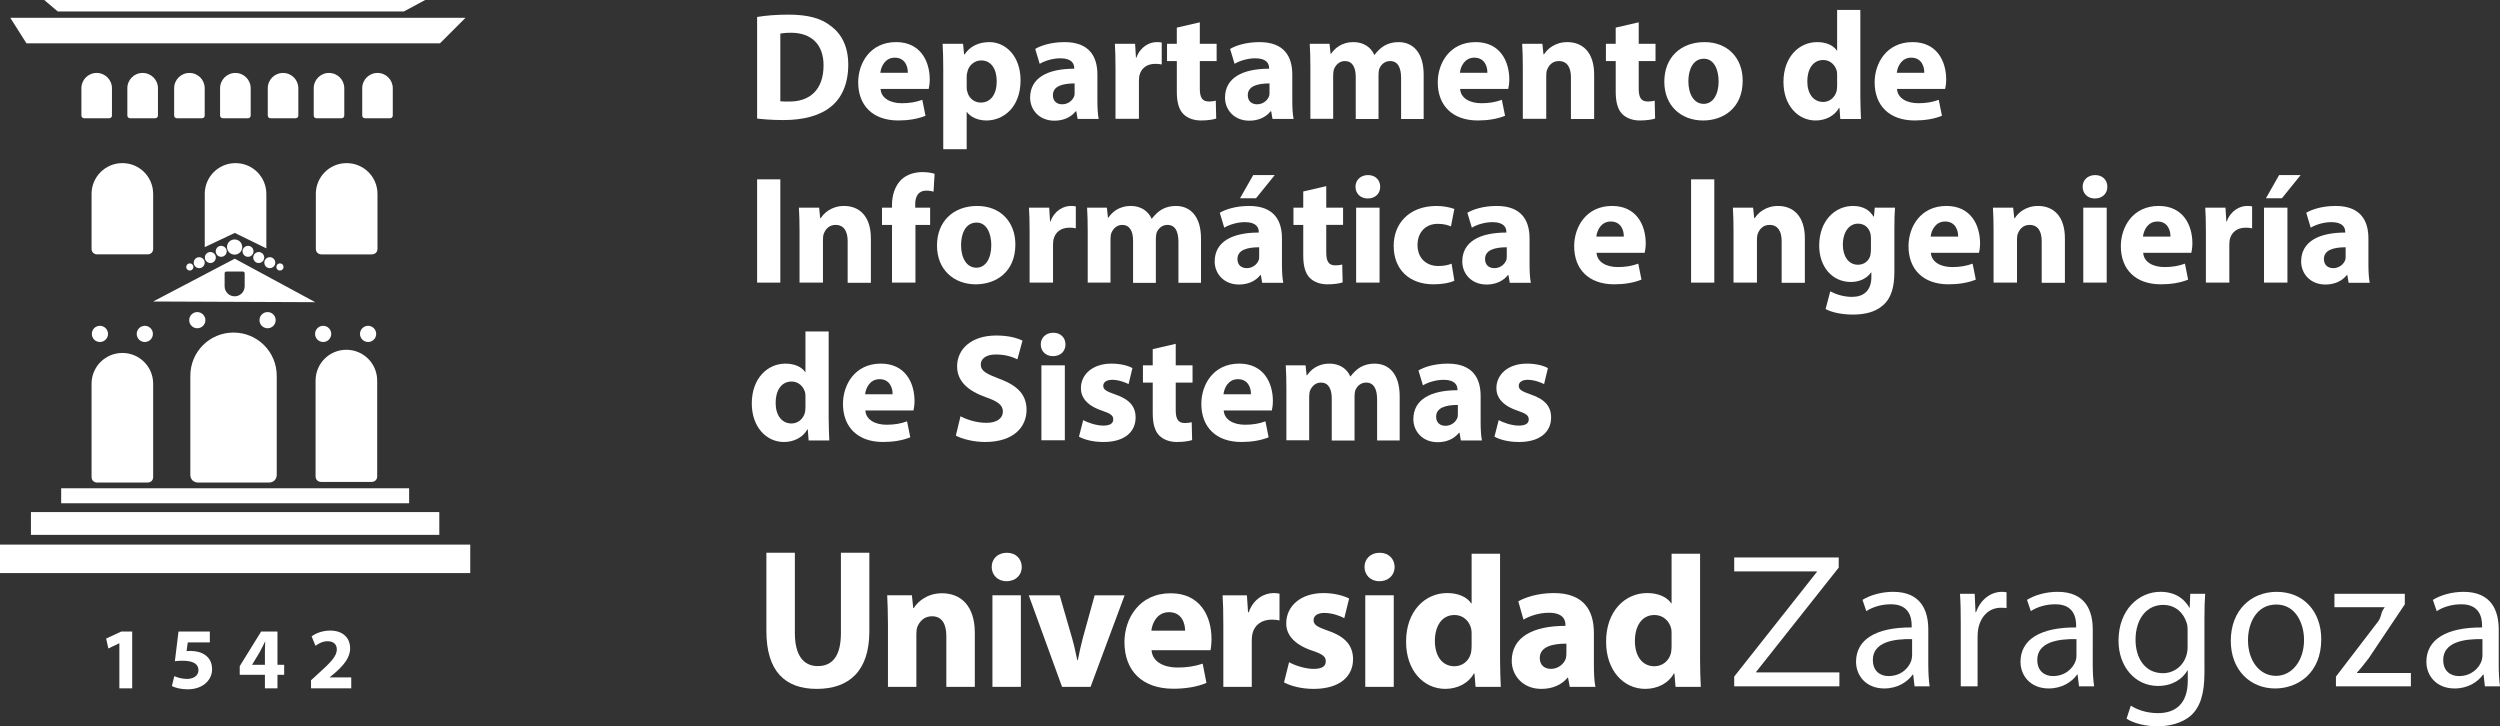 <?xml version="1.0" encoding="UTF-8" standalone="no"?>
<svg
   width="183.437pt"
   height="53.293pt"
   viewBox="0 0 183.437 53.293"
   version="1.1"
   id="svg95"
   xmlns:xlink="http://www.w3.org/1999/xlink"
   xmlns="http://www.w3.org/2000/svg"
   xmlns:svg="http://www.w3.org/2000/svg">
  <rect x="0" y="0" width="183.437" height="53.293" fill="#333333" stroke="none"/>
  <defs
     id="defs21">
    <g
       id="g19">
      <g
         id="glyph-0-0">
        <path
           d="M 0.75,-7.578 V 0 h 1.703 v -7.578 z m 0,0"
           id="path1" />
      </g>
      <g
         id="glyph-0-1">
        <path
           d="m 0.672,0 h 1.719 v -3.172 c 0,-0.156 0.016,-0.312 0.062,-0.422 0.125,-0.328 0.391,-0.641 0.859,-0.641 0.625,0 0.891,0.484 0.891,1.188 v 3.062 H 5.906 V -3.25 c 0,-1.625 -0.844,-2.375 -1.969,-2.375 -0.922,0 -1.484,0.531 -1.703,0.891 H 2.188 L 2.109,-5.5 H 0.625 c 0.031,0.5 0.047,1.062 0.047,1.75 v 3.766 z m 0,0"
           id="path2" />
      </g>
      <g
         id="glyph-0-2">
        <path
           d="M 2.594,0 V -4.234 H 3.672 V -5.5 H 2.578 V -5.781 C 2.578,-6.312 2.812,-6.75 3.375,-6.75 c 0.234,0 0.406,0.031 0.547,0.078 L 4,-7.984 C 3.75,-8.062 3.469,-8.109 3.094,-8.109 2.594,-8.109 2,-7.969 1.562,-7.562 1.078,-7.094 0.875,-6.375 0.875,-5.719 V -5.5 H 0.141 v 1.266 H 0.875 V 0 Z m 0,0"
           id="path3" />
      </g>
      <g
         id="glyph-0-3">
        <path
           d="m 3.312,-5.625 c -1.766,0 -2.953,1.141 -2.953,2.906 0,1.781 1.25,2.844 2.844,2.844 1.484,0 2.906,-0.906 2.906,-2.922 C 6.109,-4.469 5,-5.625 3.312,-5.625 Z m -0.047,1.219 c 0.766,0 1.078,0.844 1.078,1.656 0,0.984 -0.422,1.656 -1.094,1.656 -0.719,0 -1.125,-0.719 -1.125,-1.656 0,-0.812 0.312,-1.656 1.141,-1.656 z m 0,0"
           id="path4" />
      </g>
      <g
         id="glyph-0-4">
        <path
           d="m 0.672,0 h 1.719 v -2.781 c 0,-0.125 0.016,-0.266 0.031,-0.375 0.125,-0.547 0.547,-0.875 1.172,-0.875 0.203,0 0.328,0.016 0.469,0.047 V -5.594 C 3.938,-5.625 3.844,-5.625 3.688,-5.625 c -0.531,0 -1.203,0.344 -1.484,1.141 H 2.172 L 2.109,-5.5 H 0.625 c 0.031,0.469 0.047,1.016 0.047,1.812 z m 0,0"
           id="path5" />
      </g>
      <g
         id="glyph-0-5">
        <path
           d="M 0.672,0 H 2.344 v -3.188 c 0,-0.156 0.016,-0.312 0.062,-0.453 0.109,-0.266 0.359,-0.594 0.797,-0.594 C 3.75,-4.234 4,-3.781 4,-3.078 v 3.094 H 5.672 V -3.219 c 0,-0.141 0.016,-0.297 0.047,-0.422 0.125,-0.328 0.406,-0.594 0.797,-0.594 0.562,0 0.812,0.453 0.812,1.25 v 3 h 1.656 v -3.25 C 8.984,-4.875 8.188,-5.625 7.141,-5.625 c -0.406,0 -0.75,0.094 -1.047,0.266 -0.266,0.156 -0.5,0.391 -0.719,0.672 H 5.359 C 5.125,-5.25 4.562,-5.625 3.844,-5.625 c -0.938,0 -1.422,0.516 -1.656,0.859 H 2.156 L 2.078,-5.5 H 0.625 c 0.031,0.5 0.047,1.062 0.047,1.75 v 3.766 z m 0,0"
           id="path6" />
      </g>
      <g
         id="glyph-0-6">
        <path
           d="m 5.359,0 c -0.062,-0.297 -0.094,-0.797 -0.094,-1.328 V -3.25 c 0,-1.297 -0.578,-2.375 -2.406,-2.375 -1.016,0 -1.766,0.266 -2.156,0.5 L 1.031,-4.031 C 1.391,-4.25 1.984,-4.438 2.547,-4.438 c 0.844,0 1.016,0.406 1.016,0.703 v 0.062 c -1.953,0 -3.234,0.672 -3.234,2.125 0,0.875 0.656,1.688 1.781,1.688 0.641,0 1.203,-0.234 1.562,-0.688 H 3.719 l 0.094,0.562 H 5.359 Z M 3.594,-1.984 c 0,0.078 0,0.203 -0.016,0.281 C 3.469,-1.344 3.109,-1.062 2.688,-1.062 2.297,-1.062 2,-1.281 2,-1.734 2,-2.391 2.703,-2.594 3.594,-2.594 Z M 3.156,-7.891 2.188,-6.188 h 1.172 l 1.375,-1.703 z m 0,0"
           id="path7" />
      </g>
      <g
         id="glyph-0-7">
        <path
           d="M 0.906,-6.688 V -5.5 H 0.188 v 1.266 h 0.719 v 2.25 c 0,0.781 0.156,1.312 0.484,1.641 C 1.672,-0.062 2.125,0.125 2.672,0.125 c 0.484,0 0.891,-0.062 1.125,-0.141 l -0.031,-1.312 c -0.109,0.031 -0.281,0.062 -0.5,0.062 -0.516,0 -0.672,-0.312 -0.672,-0.969 v -2 H 3.828 V -5.5 H 2.594 v -1.578 z m 0,0"
           id="path8" />
      </g>
      <g
         id="glyph-0-8">
        <path
           d="M 2.391,0 V -5.5 H 0.672 V 0 Z m -0.844,-7.891 c -0.562,0 -0.922,0.375 -0.922,0.859 0,0.484 0.359,0.859 0.891,0.859 0.578,0 0.922,-0.375 0.922,-0.859 0,-0.484 -0.344,-0.859 -0.891,-0.859 z m 0,0"
           id="path9" />
      </g>
      <g
         id="glyph-0-9">
        <path
           d="M 4.609,-1.391 C 4.344,-1.281 4.031,-1.219 3.625,-1.219 c -0.828,0 -1.516,-0.531 -1.516,-1.547 0,-0.906 0.578,-1.547 1.484,-1.547 0.453,0 0.75,0.094 0.969,0.188 l 0.25,-1.281 C 4.469,-5.531 3.969,-5.625 3.516,-5.625 c -2.047,0 -3.156,1.312 -3.156,2.922 C 0.359,-0.969 1.5,0.125 3.281,0.125 3.922,0.125 4.5,0.016 4.812,-0.141 Z m 0,0"
           id="path10" />
      </g>
      <g
         id="glyph-0-10">
        <path
           d="m 5.359,0 c -0.062,-0.297 -0.094,-0.797 -0.094,-1.328 V -3.25 c 0,-1.297 -0.578,-2.375 -2.406,-2.375 -1.016,0 -1.766,0.266 -2.156,0.5 L 1.031,-4.031 C 1.391,-4.25 1.984,-4.438 2.547,-4.438 c 0.844,0 1.016,0.406 1.016,0.703 v 0.062 c -1.953,0 -3.234,0.672 -3.234,2.125 0,0.875 0.656,1.688 1.781,1.688 0.641,0 1.203,-0.234 1.562,-0.688 H 3.719 l 0.094,0.562 H 5.359 Z M 3.594,-1.984 c 0,0.078 0,0.203 -0.016,0.281 C 3.469,-1.344 3.109,-1.062 2.688,-1.062 2.297,-1.062 2,-1.281 2,-1.734 2,-2.391 2.703,-2.594 3.594,-2.594 Z m 0,0"
           id="path11" />
      </g>
      <g
         id="glyph-0-11" />
      <g
         id="glyph-0-12">
        <path
           d="m 5.531,-2.188 c 0.031,-0.141 0.078,-0.391 0.078,-0.688 0,-1.359 -0.688,-2.75 -2.469,-2.75 -1.906,0 -2.781,1.547 -2.781,2.953 0,1.703 1.078,2.797 2.938,2.797 0.734,0 1.422,-0.109 2,-0.344 L 5.062,-1.391 c -0.469,0.172 -0.938,0.25 -1.5,0.25 C 2.75,-1.141 2.047,-1.484 2,-2.188 Z M 1.984,-3.375 c 0.047,-0.453 0.344,-1.109 1.062,-1.109 0.781,0 0.969,0.703 0.953,1.109 z m 0,0"
           id="path12" />
      </g>
      <g
         id="glyph-0-13">
        <path
           d="m 4.172,-2.438 c 0,0.125 -0.016,0.312 -0.047,0.453 C 4.016,-1.594 3.672,-1.312 3.219,-1.312 c -0.703,0 -1.109,-0.641 -1.109,-1.453 0,-0.984 0.484,-1.562 1.109,-1.562 0.484,0 0.812,0.297 0.922,0.75 0.016,0.109 0.031,0.219 0.031,0.312 z M 5.938,-5.5 H 4.453 l -0.062,0.656 H 4.359 C 4.094,-5.297 3.625,-5.625 2.859,-5.625 1.5,-5.625 0.375,-4.5 0.375,-2.719 c 0,1.578 0.969,2.672 2.328,2.672 0.625,0 1.156,-0.25 1.484,-0.703 h 0.016 v 0.344 c 0,1.031 -0.609,1.453 -1.422,1.453 -0.656,0 -1.25,-0.219 -1.594,-0.406 L 0.844,1.938 c 0.484,0.266 1.25,0.406 1.984,0.406 0.812,0 1.609,-0.141 2.219,-0.672 C 5.688,1.125 5.891,0.266 5.891,-0.797 v -3.062 C 5.891,-4.688 5.906,-5.141 5.938,-5.5 Z m 0,0"
           id="path13" />
      </g>
      <g
         id="glyph-0-14">
        <path
           d="M 2.391,0 V -5.5 H 0.672 V 0 Z M 1.781,-7.891 0.812,-6.188 h 1.172 l 1.375,-1.703 z m 0,0"
           id="path14" />
      </g>
      <g
         id="glyph-0-15">
        <path
           d="m 4.297,-2.438 c 0,0.125 -0.016,0.266 -0.031,0.375 C 4.156,-1.578 3.75,-1.234 3.281,-1.234 c -0.719,0 -1.172,-0.594 -1.172,-1.516 0,-0.859 0.391,-1.562 1.172,-1.562 0.516,0 0.891,0.375 1,0.844 0.016,0.094 0.016,0.203 0.016,0.312 z M 6,-7.984 H 4.297 V -5 H 4.281 c -0.25,-0.375 -0.766,-0.625 -1.453,-0.625 -1.312,0 -2.469,1.078 -2.469,2.922 0,1.719 1.062,2.828 2.359,2.828 0.703,0 1.375,-0.312 1.719,-0.922 h 0.031 l 0.062,0.812 H 6.047 C 6.031,-0.359 6,-1.016 6,-1.641 Z m 0,0"
           id="path15" />
      </g>
      <g
         id="glyph-0-16">
        <path
           d="M 0.453,-0.344 C 0.875,-0.109 1.734,0.125 2.594,0.125 4.688,0.125 5.641,-0.969 5.641,-2.234 5.641,-3.297 5.031,-4 3.672,-4.5 2.703,-4.875 2.281,-5.078 2.281,-5.562 c 0,-0.391 0.344,-0.734 1.109,-0.734 0.734,0 1.281,0.203 1.578,0.359 l 0.375,-1.375 c -0.453,-0.219 -1.062,-0.375 -1.938,-0.375 -1.781,0 -2.859,0.969 -2.859,2.266 0,1.109 0.828,1.797 2.078,2.25 0.922,0.312 1.281,0.594 1.281,1.062 0,0.484 -0.422,0.828 -1.203,0.828 -0.734,0 -1.453,-0.234 -1.906,-0.484 z m 0,0"
           id="path16" />
      </g>
      <g
         id="glyph-0-17">
        <path
           d="M 0.359,-0.266 C 0.781,-0.031 1.422,0.125 2.156,0.125 c 1.562,0 2.359,-0.75 2.359,-1.797 C 4.516,-2.469 4.078,-3 3.031,-3.359 2.359,-3.594 2.141,-3.719 2.141,-4 c 0,-0.266 0.25,-0.438 0.656,-0.438 C 3.266,-4.438 3.75,-4.25 4,-4.125 L 4.281,-5.297 C 3.953,-5.484 3.391,-5.625 2.734,-5.625 1.375,-5.625 0.5,-4.844 0.5,-3.812 c 0,0.641 0.422,1.266 1.562,1.641 0.641,0.219 0.812,0.359 0.812,0.641 0,0.281 -0.219,0.453 -0.734,0.453 -0.5,0 -1.156,-0.219 -1.469,-0.406 z m 0,0"
           id="path17" />
      </g>
      <g
         id="glyph-0-18">
        <path
           d="M 0.75,-0.016 C 1.156,0.031 1.797,0.094 2.688,0.094 c 1.469,0 2.703,-0.328 3.5,-1 0.734,-0.594 1.25,-1.609 1.25,-3.062 0,-1.344 -0.5,-2.266 -1.281,-2.844 C 5.438,-7.375 4.484,-7.641 3.047,-7.641 2.188,-7.641 1.375,-7.578 0.75,-7.469 Z M 2.453,-6.25 c 0.141,-0.031 0.406,-0.062 0.781,-0.062 1.469,0 2.391,0.828 2.391,2.391 0,1.812 -1.031,2.688 -2.578,2.656 -0.203,0 -0.453,0 -0.594,-0.016 z m 0,0"
           id="path18" />
      </g>
      <g
         id="glyph-0-19">
        <path
           d="m 0.672,2.234 h 1.719 V -0.5 H 2.406 c 0.25,0.359 0.781,0.625 1.438,0.625 1.219,0 2.5,-0.938 2.5,-2.953 0,-1.75 -1.078,-2.797 -2.281,-2.797 -0.797,0 -1.438,0.312 -1.828,0.906 H 2.203 L 2.125,-5.5 h -1.5 c 0.031,0.516 0.047,1.125 0.047,1.859 z m 1.719,-5.344 c 0,-0.109 0.016,-0.203 0.047,-0.312 0.094,-0.5 0.531,-0.859 1.016,-0.859 0.766,0 1.141,0.672 1.141,1.531 0,0.953 -0.438,1.562 -1.172,1.562 -0.5,0 -0.891,-0.359 -0.984,-0.797 -0.047,-0.125 -0.047,-0.25 -0.047,-0.359 z m 0,0"
           id="path19" />
      </g>
    </g>
    <clipPath
       id="clip-0">
      <path
         clip-rule="nonzero"
         d="m 155,44 h 7 v 9.988 h -7 z m 0,0"
         id="path20" />
    </clipPath>
    <clipPath
       id="clip-1">
      <path
         clip-rule="nonzero"
         d="m 178,44 h 5.441 v 8 H 178 Z m 0,0"
         id="path21" />
    </clipPath>
  </defs>
  <path
     fill-rule="evenodd"
     fill="rgb(8.875%, 32.13%, 60.011%)"
     fill-opacity="1"
     d="m 56.234,40.559 v 5.746 c 0,2.938 1.359,4.242 3.695,4.242 2.418,0 3.859,-1.359 3.859,-4.215 v -5.773 h -2.086 v 5.898 c 0,1.648 -0.605,2.418 -1.703,2.418 -1.055,0 -1.676,-0.812 -1.676,-2.418 v -5.898 h -2.09"
     id="path22"
     style="fill:#ffffff;fill-opacity:1" />
  <path
     fill-rule="evenodd"
     fill="rgb(8.875%, 32.13%, 60.011%)"
     fill-opacity="1"
     d="m 65.152,50.398 h 2.086 v -3.875 c 0,-0.191 0.02,-0.383 0.07,-0.52 0.152,-0.387 0.492,-0.785 1.074,-0.785 0.754,0 1.055,0.59 1.055,1.457 v 3.723 h 2.09 v -3.969 c 0,-1.98 -1.031,-2.898 -2.406,-2.898 -1.125,0 -1.797,0.645 -2.074,1.086 h -0.039 l -0.098,-0.938 h -1.812 c 0.027,0.605 0.055,1.309 0.055,2.145 v 4.574"
     id="path23"
     style="fill:#ffffff;fill-opacity:1" />
  <path
     fill-rule="evenodd"
     fill="rgb(8.875%, 32.13%, 60.011%)"
     fill-opacity="1"
     d="m 73.879,40.559 c -0.676,0 -1.113,0.449 -1.113,1.043 0,0.574 0.426,1.043 1.082,1.043 0.703,0 1.125,-0.469 1.125,-1.043 -0.012,-0.594 -0.422,-1.043 -1.094,-1.043"
     id="path24"
     style="fill:#ffffff;fill-opacity:1" />
  <path
     fill-rule="evenodd"
     fill="rgb(8.875%, 32.13%, 60.011%)"
     fill-opacity="1"
     d="m 74.906,50.398 v -6.719 h -2.086 v 6.719 h 2.086"
     id="path25"
     style="fill:#ffffff;fill-opacity:1" />
  <path
     fill-rule="evenodd"
     fill="rgb(8.875%, 32.13%, 60.011%)"
     fill-opacity="1"
     d="m 75.484,43.68 2.445,6.719 h 2.09 l 2.5,-6.719 h -2.199 l -0.863,3.117 c -0.152,0.578 -0.262,1.086 -0.371,1.637 h -0.043 C 78.93,47.898 78.824,47.375 78.656,46.797 l -0.902,-3.117 h -2.27"
     id="path26"
     style="fill:#ffffff;fill-opacity:1" />
  <path
     fill-rule="evenodd"
     fill="rgb(8.875%, 32.13%, 60.011%)"
     fill-opacity="1"
     d="m 84.48,46.277 c 0.059,-0.551 0.418,-1.359 1.297,-1.359 0.961,0 1.18,0.852 1.18,1.359 z m 4.344,1.43 c 0.027,-0.152 0.07,-0.469 0.07,-0.824 0,-1.664 -0.824,-3.352 -2.996,-3.352 -2.332,0 -3.391,1.883 -3.391,3.586 0,2.102 1.305,3.418 3.586,3.418 0.902,0 1.742,-0.137 2.43,-0.426 l -0.277,-1.414 c -0.559,0.191 -1.141,0.285 -1.852,0.285 -0.977,0 -1.844,-0.41 -1.898,-1.273 h 4.328"
     id="path27"
     style="fill:#ffffff;fill-opacity:1" />
  <path
     fill-rule="evenodd"
     fill="rgb(8.875%, 32.13%, 60.011%)"
     fill-opacity="1"
     d="m 89.762,50.398 h 2.086 v -3.41 c 0,-0.16 0.016,-0.328 0.043,-0.465 0.137,-0.645 0.66,-1.059 1.43,-1.059 0.23,0 0.398,0.031 0.562,0.059 V 43.559 c -0.152,-0.027 -0.246,-0.043 -0.438,-0.043 -0.664,0 -1.473,0.414 -1.816,1.402 h -0.055 l -0.082,-1.238 h -1.785 c 0.039,0.578 0.055,1.223 0.055,2.211 v 4.508"
     id="path28"
     style="fill:#ffffff;fill-opacity:1" />
  <path
     fill-rule="evenodd"
     fill="rgb(8.875%, 32.13%, 60.011%)"
     fill-opacity="1"
     d="m 94.215,50.07 c 0.508,0.273 1.293,0.477 2.168,0.477 1.922,0 2.898,-0.918 2.898,-2.184 -0.012,-0.973 -0.535,-1.633 -1.812,-2.074 -0.824,-0.285 -1.086,-0.453 -1.086,-0.781 0,-0.328 0.289,-0.535 0.797,-0.535 0.562,0 1.156,0.219 1.457,0.383 l 0.355,-1.441 c -0.41,-0.207 -1.098,-0.398 -1.883,-0.398 -1.66,0 -2.73,0.949 -2.73,2.211 -0.016,0.797 0.523,1.555 1.922,2.02 0.77,0.262 0.977,0.426 0.977,0.785 0,0.344 -0.262,0.547 -0.895,0.547 -0.613,0 -1.414,-0.262 -1.797,-0.492 l -0.371,1.484"
     id="path29"
     style="fill:#ffffff;fill-opacity:1" />
  <path
     fill-rule="evenodd"
     fill="rgb(8.875%, 32.13%, 60.011%)"
     fill-opacity="1"
     d="m 101.23,40.559 c -0.668,0 -1.109,0.449 -1.109,1.043 0,0.574 0.426,1.043 1.082,1.043 0.703,0 1.129,-0.469 1.129,-1.043 -0.012,-0.594 -0.426,-1.043 -1.102,-1.043"
     id="path30"
     style="fill:#ffffff;fill-opacity:1" />
  <path
     fill-rule="evenodd"
     fill="rgb(8.875%, 32.13%, 60.011%)"
     fill-opacity="1"
     d="m 102.266,50.398 v -6.719 h -2.09 v 6.719 h 2.09"
     id="path31"
     style="fill:#ffffff;fill-opacity:1" />
  <path
     fill-rule="evenodd"
     fill="rgb(8.875%, 32.13%, 60.011%)"
     fill-opacity="1"
     d="m 107.98,47.402 c 0,0.164 -0.016,0.332 -0.043,0.48 -0.121,0.594 -0.617,1.004 -1.219,1.004 -0.867,0 -1.434,-0.715 -1.434,-1.855 0,-1.059 0.484,-1.906 1.445,-1.906 0.645,0 1.098,0.465 1.219,1.016 0.031,0.121 0.031,0.273 0.031,0.383 z m 0,-6.77 v 3.641 h -0.031 c -0.301,-0.457 -0.93,-0.758 -1.766,-0.758 -1.613,0 -3.023,1.32 -3.012,3.586 0,2.086 1.277,3.445 2.875,3.445 0.859,0 1.684,-0.383 2.098,-1.125 h 0.043 l 0.082,0.977 h 1.852 c -0.023,-0.453 -0.055,-1.25 -0.055,-2.004 v -7.762 h -2.086"
     id="path32"
     style="fill:#ffffff;fill-opacity:1" />
  <path
     fill-rule="evenodd"
     fill="rgb(8.875%, 32.13%, 60.011%)"
     fill-opacity="1"
     d="m 114.934,47.953 c 0,0.125 -0.016,0.246 -0.039,0.359 -0.141,0.422 -0.582,0.766 -1.09,0.766 -0.465,0 -0.824,-0.262 -0.824,-0.797 0,-0.797 0.855,-1.055 1.953,-1.055 z m 2.016,-1.523 c 0,-1.594 -0.699,-2.914 -2.938,-2.914 -1.223,0 -2.145,0.344 -2.609,0.605 l 0.383,1.344 c 0.441,-0.273 1.168,-0.504 1.859,-0.504 1.027,0 1.219,0.504 1.219,0.875 v 0.086 c -2.379,0 -3.941,0.82 -3.941,2.566 0,1.07 0.809,2.059 2.172,2.059 0.797,0 1.48,-0.285 1.922,-0.82 h 0.039 l 0.125,0.672 h 1.883 c -0.082,-0.371 -0.113,-0.988 -0.113,-1.621 v -2.348"
     id="path33"
     style="fill:#ffffff;fill-opacity:1" />
  <path
     fill-rule="evenodd"
     fill="rgb(8.875%, 32.13%, 60.011%)"
     fill-opacity="1"
     d="m 122.652,47.402 c 0,0.164 -0.012,0.332 -0.039,0.48 -0.125,0.594 -0.621,1.004 -1.223,1.004 -0.867,0 -1.43,-0.715 -1.43,-1.855 0,-1.059 0.48,-1.906 1.441,-1.906 0.648,0 1.102,0.465 1.227,1.016 0.023,0.121 0.023,0.273 0.023,0.383 z m 0,-6.77 v 3.641 h -0.023 c -0.305,-0.457 -0.938,-0.758 -1.773,-0.758 -1.609,0 -3.023,1.32 -3.008,3.586 0,2.086 1.273,3.445 2.867,3.445 0.867,0 1.691,-0.383 2.102,-1.125 h 0.043 l 0.082,0.977 h 1.855 c -0.027,-0.453 -0.055,-1.25 -0.055,-2.004 v -7.762 h -2.09"
     id="path34"
     style="fill:#ffffff;fill-opacity:1" />
  <path
     fill-rule="evenodd"
     fill="rgb(13.73%, 12.16%, 12.549%)"
     fill-opacity="1"
     d="m 141.488,46.191 c 0,-1.348 -0.504,-2.766 -2.582,-2.766 -0.852,0 -1.684,0.242 -2.246,0.59 l 0.281,0.828 c 0.48,-0.32 1.137,-0.504 1.785,-0.504 1.387,-0.016 1.543,1.012 1.543,1.559 v 0.141 c -2.625,-0.016 -4.082,0.883 -4.082,2.523 0,0.984 0.703,1.953 2.074,1.953 0.969,0 1.699,-0.477 2.078,-1.012 h 0.043 l 0.098,0.855 h 1.105 c -0.066,-0.461 -0.098,-1.039 -0.098,-1.629 z m -1.188,1.883 c 0,0.109 -0.019,0.25 -0.059,0.395 -0.195,0.574 -0.77,1.137 -1.672,1.137 -0.617,0 -1.148,-0.367 -1.148,-1.184 0,-1.316 1.527,-1.555 2.879,-1.527 v 1.18"
     id="path35"
     style="fill:#ffffff;fill-opacity:1" />
  <path
     fill-rule="nonzero"
     fill="rgb(13.73%, 12.16%, 12.549%)"
     fill-opacity="1"
     d="m 143.871,50.359 h 1.234 v -3.621 c 0,-0.195 0.016,-0.406 0.043,-0.574 0.168,-0.926 0.789,-1.57 1.66,-1.57 0.168,0 0.293,0 0.422,0.027 v -1.164 c -0.117,-0.016 -0.211,-0.031 -0.34,-0.031 -0.828,0 -1.582,0.578 -1.895,1.492 h -0.043 l -0.059,-1.348 h -1.078 c 0.043,0.629 0.055,1.316 0.055,2.117 v 4.672"
     id="path36"
     style="fill:#ffffff;fill-opacity:1" />
  <path
     fill-rule="evenodd"
     fill="rgb(13.73%, 12.16%, 12.549%)"
     fill-opacity="1"
     d="m 153.555,46.191 c 0,-1.348 -0.504,-2.766 -2.582,-2.766 -0.855,0 -1.688,0.242 -2.242,0.59 l 0.281,0.828 c 0.473,-0.32 1.133,-0.504 1.777,-0.504 1.395,-0.016 1.547,1.012 1.547,1.559 v 0.141 c -2.625,-0.016 -4.082,0.883 -4.082,2.523 0,0.984 0.699,1.953 2.074,1.953 0.969,0 1.695,-0.477 2.074,-1.012 h 0.043 l 0.102,0.855 h 1.109 c -0.07,-0.461 -0.102,-1.039 -0.102,-1.629 z m -1.195,1.883 c 0,0.109 -0.008,0.25 -0.051,0.395 -0.199,0.574 -0.773,1.137 -1.672,1.137 -0.617,0 -1.152,-0.367 -1.152,-1.184 0,-1.316 1.531,-1.555 2.875,-1.527 v 1.18"
     id="path37"
     style="fill:#ffffff;fill-opacity:1" />
  <g
     clip-path="url(#clip-0)"
     id="g38"
     style="fill:#ffffff;fill-opacity:1"
     transform="translate(0,-0.695)">
    <path
       fill-rule="evenodd"
       fill="rgb(13.73%, 12.16%, 12.549%)"
       fill-opacity="1"
       d="m 161.75,46.117 c 0,-0.816 0.016,-1.375 0.055,-1.852 h -1.094 l -0.043,1.023 h -0.023 c -0.309,-0.562 -0.945,-1.168 -2.125,-1.168 -1.57,0 -3.074,1.293 -3.074,3.594 0,1.883 1.207,3.312 2.895,3.312 1.055,0 1.797,-0.504 2.164,-1.137 h 0.023 v 0.746 c 0,1.727 -0.926,2.387 -2.188,2.387 -0.844,0 -1.543,-0.258 -1.992,-0.551 l -0.312,0.957 c 0.551,0.363 1.445,0.559 2.262,0.559 0.855,0 1.812,-0.211 2.484,-0.812 0.645,-0.605 0.969,-1.543 0.969,-3.117 z m -1.234,2.047 c 0,0.211 -0.031,0.449 -0.102,0.66 -0.254,0.785 -0.938,1.266 -1.711,1.266 -1.316,0 -2.008,-1.109 -2.008,-2.445 0,-1.57 0.84,-2.566 2.023,-2.566 0.914,0 1.5,0.59 1.727,1.316 0.059,0.156 0.07,0.34 0.07,0.551 v 1.219"
       id="path38"
       style="fill:#ffffff;fill-opacity:1" />
  </g>
  <path
     fill-rule="evenodd"
     fill="rgb(13.73%, 12.16%, 12.549%)"
     fill-opacity="1"
     d="m 167.055,43.426 c -1.867,0 -3.371,1.336 -3.371,3.594 0,2.148 1.43,3.496 3.254,3.496 1.629,0 3.383,-1.094 3.383,-3.609 0,-2.062 -1.316,-3.48 -3.266,-3.48 z m -0.031,0.93 c 1.457,0 2.035,1.445 2.035,2.594 0,1.531 -0.883,2.641 -2.062,2.641 -1.207,0 -2.051,-1.121 -2.051,-2.613 0,-1.277 0.633,-2.621 2.078,-2.621"
     id="path39"
     style="fill:#ffffff;fill-opacity:1" />
  <path
     fill-rule="nonzero"
     fill="rgb(13.73%, 12.16%, 12.549%)"
     fill-opacity="1"
     d="m 171.398,50.359 h 5.5 v -0.98 h -3.957 v -0.027 c 0.312,-0.336 0.578,-0.691 0.871,-1.066 l 2.641,-3.945 v -0.77 h -5.164 v 0.98 h 3.68 v 0.027 c -0.312,0.363 -0.199,0.688 -0.508,1.066 l -3.062,4 v 0.715"
     id="path40"
     style="fill:#ffffff;fill-opacity:1" />
  <g
     clip-path="url(#clip-1)"
     id="g41"
     style="fill:#ffffff;fill-opacity:1"
     transform="translate(0,-0.695)">
    <path
       fill-rule="evenodd"
       fill="rgb(13.73%, 12.16%, 12.549%)"
       fill-opacity="1"
       d="m 183.344,46.887 c 0,-1.348 -0.508,-2.766 -2.582,-2.766 -0.859,0 -1.688,0.242 -2.25,0.59 l 0.281,0.828 c 0.477,-0.32 1.141,-0.504 1.785,-0.504 1.391,-0.016 1.543,1.012 1.543,1.559 v 0.141 c -2.625,-0.016 -4.086,0.883 -4.086,2.523 0,0.984 0.703,1.953 2.078,1.953 0.965,0 1.699,-0.477 2.074,-1.012 h 0.047 l 0.094,0.855 h 1.109 c -0.07,-0.461 -0.094,-1.039 -0.094,-1.629 z m -1.195,1.883 c 0,0.109 -0.016,0.25 -0.055,0.395 -0.199,0.574 -0.773,1.137 -1.668,1.137 -0.621,0 -1.156,-0.367 -1.156,-1.184 0,-1.316 1.531,-1.555 2.879,-1.527 v 1.18"
       id="path41"
       style="fill:#ffffff;fill-opacity:1" />
  </g>
  <path
     fill-rule="nonzero"
     fill="rgb(13.73%, 12.16%, 12.549%)"
     fill-opacity="1"
     d="m 127.246,50.359 h 7.719 v -1.023 h -6.105 v -0.043 l 6.055,-7.645 v -0.746 h -7.668 v 1.023 h 6.066 v 0.039 l -6.066,7.68 v 0.715"
     id="path42"
     style="fill:#ffffff;fill-opacity:1" />
  <g
     fill="rgb(11.499%, 9.929%, 10.474%)"
     fill-opacity="1"
     id="g42"
     style="fill:#ffffff;fill-opacity:1"
     transform="translate(0,-0.695)">
    <use
       xlink:href="#glyph-0-0"
       x="54.803"
       y="21.432"
       id="use42"
       style="fill:#ffffff;fill-opacity:1" />
  </g>
  <g
     fill="rgb(11.499%, 9.929%, 10.474%)"
     fill-opacity="1"
     id="g43"
     style="fill:#ffffff;fill-opacity:1"
     transform="translate(0,-0.695)">
    <use
       xlink:href="#glyph-0-1"
       x="57.994"
       y="21.432"
       id="use43"
       style="fill:#ffffff;fill-opacity:1" />
  </g>
  <g
     fill="rgb(11.499%, 9.929%, 10.474%)"
     fill-opacity="1"
     id="g44"
     style="fill:#ffffff;fill-opacity:1"
     transform="translate(0,-0.695)">
    <use
       xlink:href="#glyph-0-2"
       x="64.576"
       y="21.432"
       id="use44"
       style="fill:#ffffff;fill-opacity:1" />
  </g>
  <g
     fill="rgb(11.499%, 9.929%, 10.474%)"
     fill-opacity="1"
     id="g45"
     style="fill:#ffffff;fill-opacity:1"
     transform="translate(0,-0.695)">
    <use
       xlink:href="#glyph-0-3"
       x="68.393"
       y="21.432"
       id="use45"
       style="fill:#ffffff;fill-opacity:1" />
  </g>
  <g
     fill="rgb(11.499%, 9.929%, 10.474%)"
     fill-opacity="1"
     id="g46"
     style="fill:#ffffff;fill-opacity:1"
     transform="translate(0,-0.695)">
    <use
       xlink:href="#glyph-0-4"
       x="74.875"
       y="21.432"
       id="use46"
       style="fill:#ffffff;fill-opacity:1" />
  </g>
  <g
     fill="rgb(11.499%, 9.929%, 10.474%)"
     fill-opacity="1"
     id="g47"
     style="fill:#ffffff;fill-opacity:1"
     transform="translate(0,-0.695)">
    <use
       xlink:href="#glyph-0-5"
       x="79.139"
       y="21.432"
       id="use47"
       style="fill:#ffffff;fill-opacity:1" />
  </g>
  <g
     fill="rgb(11.499%, 9.929%, 10.474%)"
     fill-opacity="1"
     id="g48"
     style="fill:#ffffff;fill-opacity:1"
     transform="translate(0,-0.695)">
    <use
       xlink:href="#glyph-0-6"
       x="88.798"
       y="21.432"
       id="use48"
       style="fill:#ffffff;fill-opacity:1" />
  </g>
  <g
     fill="rgb(11.499%, 9.929%, 10.474%)"
     fill-opacity="1"
     id="g49"
     style="fill:#ffffff;fill-opacity:1"
     transform="translate(0,-0.695)">
    <use
       xlink:href="#glyph-0-7"
       x="94.719"
       y="21.432"
       id="use49"
       style="fill:#ffffff;fill-opacity:1" />
  </g>
  <g
     fill="rgb(11.499%, 9.929%, 10.474%)"
     fill-opacity="1"
     id="g50"
     style="fill:#ffffff;fill-opacity:1"
     transform="translate(0,-0.695)">
    <use
       xlink:href="#glyph-0-8"
       x="98.834"
       y="21.432"
       id="use50"
       style="fill:#ffffff;fill-opacity:1" />
  </g>
  <g
     fill="rgb(11.499%, 9.929%, 10.474%)"
     fill-opacity="1"
     id="g51"
     style="fill:#ffffff;fill-opacity:1"
     transform="translate(0,-0.695)">
    <use
       xlink:href="#glyph-0-9"
       x="101.901"
       y="21.432"
       id="use51"
       style="fill:#ffffff;fill-opacity:1" />
  </g>
  <g
     fill="rgb(11.499%, 9.929%, 10.474%)"
     fill-opacity="1"
     id="g52"
     style="fill:#ffffff;fill-opacity:1"
     transform="translate(0,-0.695)">
    <use
       xlink:href="#glyph-0-10"
       x="106.965"
       y="21.432"
       id="use52"
       style="fill:#ffffff;fill-opacity:1" />
  </g>
  <g
     fill="rgb(11.499%, 9.929%, 10.474%)"
     fill-opacity="1"
     id="g54"
     style="fill:#ffffff;fill-opacity:1"
     transform="translate(0,-0.695)">
    <use
       xlink:href="#glyph-0-12"
       x="115.146"
       y="21.432"
       id="use54"
       style="fill:#ffffff;fill-opacity:1" />
  </g>
  <g
     fill="rgb(11.499%, 9.929%, 10.474%)"
     fill-opacity="1"
     id="g56"
     style="fill:#ffffff;fill-opacity:1"
     transform="translate(0,-0.695)">
    <use
       xlink:href="#glyph-0-0"
       x="123.333"
       y="21.432"
       id="use56"
       style="fill:#ffffff;fill-opacity:1" />
  </g>
  <g
     fill="rgb(11.499%, 9.929%, 10.474%)"
     fill-opacity="1"
     id="g57"
     style="fill:#ffffff;fill-opacity:1"
     transform="translate(0,-0.695)">
    <use
       xlink:href="#glyph-0-1"
       x="126.525"
       y="21.432"
       id="use57"
       style="fill:#ffffff;fill-opacity:1" />
  </g>
  <g
     fill="rgb(11.499%, 9.929%, 10.474%)"
     fill-opacity="1"
     id="g58"
     style="fill:#ffffff;fill-opacity:1"
     transform="translate(0,-0.695)">
    <use
       xlink:href="#glyph-0-13"
       x="133.108"
       y="21.432"
       id="use58"
       style="fill:#ffffff;fill-opacity:1" />
  </g>
  <g
     fill="rgb(11.499%, 9.929%, 10.474%)"
     fill-opacity="1"
     id="g59"
     style="fill:#ffffff;fill-opacity:1"
     transform="translate(0,-0.695)">
    <use
       xlink:href="#glyph-0-12"
       x="139.678"
       y="21.432"
       id="use59"
       style="fill:#ffffff;fill-opacity:1" />
  </g>
  <g
     fill="rgb(11.499%, 9.929%, 10.474%)"
     fill-opacity="1"
     id="g60"
     style="fill:#ffffff;fill-opacity:1"
     transform="translate(0,-0.695)">
    <use
       xlink:href="#glyph-0-1"
       x="145.606"
       y="21.432"
       id="use60"
       style="fill:#ffffff;fill-opacity:1" />
  </g>
  <g
     fill="rgb(11.499%, 9.929%, 10.474%)"
     fill-opacity="1"
     id="g61"
     style="fill:#ffffff;fill-opacity:1"
     transform="translate(0,-0.695)">
    <use
       xlink:href="#glyph-0-8"
       x="152.188"
       y="21.432"
       id="use61"
       style="fill:#ffffff;fill-opacity:1" />
  </g>
  <g
     fill="rgb(11.499%, 9.929%, 10.474%)"
     fill-opacity="1"
     id="g62"
     style="fill:#ffffff;fill-opacity:1"
     transform="translate(0,-0.695)">
    <use
       xlink:href="#glyph-0-12"
       x="155.257"
       y="21.432"
       id="use62"
       style="fill:#ffffff;fill-opacity:1" />
  </g>
  <g
     fill="rgb(11.499%, 9.929%, 10.474%)"
     fill-opacity="1"
     id="g63"
     style="fill:#ffffff;fill-opacity:1"
     transform="translate(0,-0.695)">
    <use
       xlink:href="#glyph-0-4"
       x="161.185"
       y="21.432"
       id="use63"
       style="fill:#ffffff;fill-opacity:1" />
  </g>
  <g
     fill="rgb(11.499%, 9.929%, 10.474%)"
     fill-opacity="1"
     id="g64"
     style="fill:#ffffff;fill-opacity:1"
     transform="translate(0,-0.695)">
    <use
       xlink:href="#glyph-0-14"
       x="165.449"
       y="21.432"
       id="use64"
       style="fill:#ffffff;fill-opacity:1" />
  </g>
  <g
     fill="rgb(11.499%, 9.929%, 10.474%)"
     fill-opacity="1"
     id="g65"
     style="fill:#ffffff;fill-opacity:1"
     transform="translate(0,-0.695)">
    <use
       xlink:href="#glyph-0-10"
       x="168.517"
       y="21.432"
       id="use65"
       style="fill:#ffffff;fill-opacity:1" />
  </g>
  <g
     fill="rgb(11.499%, 9.929%, 10.474%)"
     fill-opacity="1"
     id="g66"
     style="fill:#ffffff;fill-opacity:1"
     transform="translate(0,-0.695)">
    <use
       xlink:href="#glyph-0-15"
       x="54.803"
       y="33.001"
       id="use66"
       style="fill:#ffffff;fill-opacity:1" />
  </g>
  <g
     fill="rgb(11.499%, 9.929%, 10.474%)"
     fill-opacity="1"
     id="g67"
     style="fill:#ffffff;fill-opacity:1"
     transform="translate(0,-0.695)">
    <use
       xlink:href="#glyph-0-12"
       x="61.494"
       y="33.001"
       id="use67"
       style="fill:#ffffff;fill-opacity:1" />
  </g>
  <g
     fill="rgb(11.499%, 9.929%, 10.474%)"
     fill-opacity="1"
     id="g68"
     style="fill:#ffffff;fill-opacity:1"
     transform="translate(0,-0.695)">
    <use
       xlink:href="#glyph-0-16"
       x="69.682"
       y="33.001"
       id="use68"
       style="fill:#ffffff;fill-opacity:1" />
  </g>
  <g
     fill="rgb(11.499%, 9.929%, 10.474%)"
     fill-opacity="1"
     id="g69"
     style="fill:#ffffff;fill-opacity:1"
     transform="translate(0,-0.695)">
    <use
       xlink:href="#glyph-0-8"
       x="75.741"
       y="33.001"
       id="use69"
       style="fill:#ffffff;fill-opacity:1" />
  </g>
  <g
     fill="rgb(11.499%, 9.929%, 10.474%)"
     fill-opacity="1"
     id="g70"
     style="fill:#ffffff;fill-opacity:1"
     transform="translate(0,-0.695)">
    <use
       xlink:href="#glyph-0-17"
       x="78.81"
       y="33.001"
       id="use70"
       style="fill:#ffffff;fill-opacity:1" />
  </g>
  <g
     fill="rgb(11.499%, 9.929%, 10.474%)"
     fill-opacity="1"
     id="g71"
     style="fill:#ffffff;fill-opacity:1"
     transform="translate(0,-0.695)">
    <use
       xlink:href="#glyph-0-7"
       x="83.675"
       y="33.001"
       id="use71"
       style="fill:#ffffff;fill-opacity:1" />
  </g>
  <g
     fill="rgb(11.499%, 9.929%, 10.474%)"
     fill-opacity="1"
     id="g72"
     style="fill:#ffffff;fill-opacity:1"
     transform="translate(0,-0.695)">
    <use
       xlink:href="#glyph-0-12"
       x="87.789"
       y="33.001"
       id="use72"
       style="fill:#ffffff;fill-opacity:1" />
  </g>
  <g
     fill="rgb(11.499%, 9.929%, 10.474%)"
     fill-opacity="1"
     id="g73"
     style="fill:#ffffff;fill-opacity:1"
     transform="translate(0,-0.695)">
    <use
       xlink:href="#glyph-0-5"
       x="93.717"
       y="33.001"
       id="use73"
       style="fill:#ffffff;fill-opacity:1" />
  </g>
  <g
     fill="rgb(11.499%, 9.929%, 10.474%)"
     fill-opacity="1"
     id="g74"
     style="fill:#ffffff;fill-opacity:1"
     transform="translate(0,-0.695)">
    <use
       xlink:href="#glyph-0-10"
       x="103.376"
       y="33.001"
       id="use74"
       style="fill:#ffffff;fill-opacity:1" />
  </g>
  <g
     fill="rgb(11.499%, 9.929%, 10.474%)"
     fill-opacity="1"
     id="g75"
     style="fill:#ffffff;fill-opacity:1"
     transform="translate(0,-0.695)">
    <use
       xlink:href="#glyph-0-17"
       x="109.297"
       y="33.001"
       id="use75"
       style="fill:#ffffff;fill-opacity:1" />
  </g>
  <g
     fill="rgb(11.499%, 9.929%, 10.474%)"
     fill-opacity="1"
     id="g76"
     style="fill:#ffffff;fill-opacity:1"
     transform="translate(0,-0.695)">
    <use
       xlink:href="#glyph-0-18"
       x="54.803"
       y="9.41"
       id="use76"
       style="fill:#ffffff;fill-opacity:1" />
  </g>
  <g
     fill="rgb(11.499%, 9.929%, 10.474%)"
     fill-opacity="1"
     id="g77"
     style="fill:#ffffff;fill-opacity:1"
     transform="translate(0,-0.695)">
    <use
       xlink:href="#glyph-0-12"
       x="62.611"
       y="9.41"
       id="use77"
       style="fill:#ffffff;fill-opacity:1" />
  </g>
  <g
     fill="rgb(11.499%, 9.929%, 10.474%)"
     fill-opacity="1"
     id="g78"
     style="fill:#ffffff;fill-opacity:1"
     transform="translate(0,-0.695)">
    <use
       xlink:href="#glyph-0-19"
       x="68.539"
       y="9.41"
       id="use78"
       style="fill:#ffffff;fill-opacity:1" />
  </g>
  <g
     fill="rgb(11.499%, 9.929%, 10.474%)"
     fill-opacity="1"
     id="g79"
     style="fill:#ffffff;fill-opacity:1"
     transform="translate(0,-0.695)">
    <use
       xlink:href="#glyph-0-10"
       x="75.256"
       y="9.41"
       id="use79"
       style="fill:#ffffff;fill-opacity:1" />
  </g>
  <g
     fill="rgb(11.499%, 9.929%, 10.474%)"
     fill-opacity="1"
     id="g80"
     style="fill:#ffffff;fill-opacity:1"
     transform="translate(0,-0.695)">
    <use
       xlink:href="#glyph-0-4"
       x="81.178"
       y="9.41"
       id="use80"
       style="fill:#ffffff;fill-opacity:1" />
  </g>
  <g
     fill="rgb(11.499%, 9.929%, 10.474%)"
     fill-opacity="1"
     id="g81"
     style="fill:#ffffff;fill-opacity:1"
     transform="translate(0,-0.695)">
    <use
       xlink:href="#glyph-0-7"
       x="85.442"
       y="9.41"
       id="use81"
       style="fill:#ffffff;fill-opacity:1" />
  </g>
  <g
     fill="rgb(11.499%, 9.929%, 10.474%)"
     fill-opacity="1"
     id="g82"
     style="fill:#ffffff;fill-opacity:1"
     transform="translate(0,-0.695)">
    <use
       xlink:href="#glyph-0-10"
       x="89.556"
       y="9.41"
       id="use82"
       style="fill:#ffffff;fill-opacity:1" />
  </g>
  <g
     fill="rgb(11.499%, 9.929%, 10.474%)"
     fill-opacity="1"
     id="g83"
     style="fill:#ffffff;fill-opacity:1"
     transform="translate(0,-0.695)">
    <use
       xlink:href="#glyph-0-5"
       x="95.477"
       y="9.41"
       id="use83"
       style="fill:#ffffff;fill-opacity:1" />
  </g>
  <g
     fill="rgb(11.499%, 9.929%, 10.474%)"
     fill-opacity="1"
     id="g84"
     style="fill:#ffffff;fill-opacity:1"
     transform="translate(0,-0.695)">
    <use
       xlink:href="#glyph-0-12"
       x="105.136"
       y="9.41"
       id="use84"
       style="fill:#ffffff;fill-opacity:1" />
  </g>
  <g
     fill="rgb(11.499%, 9.929%, 10.474%)"
     fill-opacity="1"
     id="g85"
     style="fill:#ffffff;fill-opacity:1"
     transform="translate(0,-0.695)">
    <use
       xlink:href="#glyph-0-1"
       x="111.064"
       y="9.41"
       id="use85"
       style="fill:#ffffff;fill-opacity:1" />
  </g>
  <g
     fill="rgb(11.499%, 9.929%, 10.474%)"
     fill-opacity="1"
     id="g86"
     style="fill:#ffffff;fill-opacity:1"
     transform="translate(0,-0.695)">
    <use
       xlink:href="#glyph-0-7"
       x="117.646"
       y="9.41"
       id="use86"
       style="fill:#ffffff;fill-opacity:1" />
  </g>
  <g
     fill="rgb(11.499%, 9.929%, 10.474%)"
     fill-opacity="1"
     id="g87"
     style="fill:#ffffff;fill-opacity:1"
     transform="translate(0,-0.695)">
    <use
       xlink:href="#glyph-0-3"
       x="121.76"
       y="9.41"
       id="use87"
       style="fill:#ffffff;fill-opacity:1" />
  </g>
  <g
     fill="rgb(11.499%, 9.929%, 10.474%)"
     fill-opacity="1"
     id="g89"
     style="fill:#ffffff;fill-opacity:1"
     transform="translate(0,-0.695)">
    <use
       xlink:href="#glyph-0-15"
       x="130.502"
       y="9.41"
       id="use89"
       style="fill:#ffffff;fill-opacity:1" />
  </g>
  <g
     fill="rgb(11.499%, 9.929%, 10.474%)"
     fill-opacity="1"
     id="g90"
     style="fill:#ffffff;fill-opacity:1"
     transform="translate(0,-0.695)">
    <use
       xlink:href="#glyph-0-12"
       x="137.193"
       y="9.41"
       id="use90"
       style="fill:#ffffff;fill-opacity:1" />
  </g>
  <path
     fill-rule="evenodd"
     fill="rgb(22.78%, 39.877%, 66.66%)"
     fill-opacity="1"
     d="M 8.758,50.508 H 9.699 V 46.34 H 8.898 l -1.109,0.512 0.16,0.73 0.793,-0.379 h 0.016 v 3.305"
     id="path91"
     style="fill:#ffffff;fill-opacity:1" />
  <path
     fill-rule="evenodd"
     fill="rgb(22.78%, 39.877%, 66.66%)"
     fill-opacity="1"
     d="m 15.398,46.34 h -2.301 l -0.266,2.176 c 0.164,-0.023 0.324,-0.035 0.559,-0.035 0.832,0 1.172,0.262 1.172,0.699 0,0.441 -0.43,0.637 -0.836,0.637 -0.379,0 -0.754,-0.117 -0.934,-0.207 l -0.18,0.73 c 0.23,0.121 0.656,0.238 1.16,0.238 1.125,0 1.789,-0.688 1.789,-1.465 0,-0.492 -0.195,-0.84 -0.508,-1.051 -0.289,-0.211 -0.699,-0.301 -1.098,-0.301 -0.102,0 -0.176,0.008 -0.266,0.012 l 0.09,-0.637 h 1.617 v -0.797"
     id="path92"
     style="fill:#ffffff;fill-opacity:1" />
  <path
     fill-rule="evenodd"
     fill="rgb(22.78%, 39.877%, 66.66%)"
     fill-opacity="1"
     d="m 18.492,48.781 0.008,-0.012 0.551,-0.91 C 19.195,47.594 19.309,47.352 19.445,47.082 h 0.016 c -0.012,0.27 -0.023,0.527 -0.023,0.777 v 0.922 z m 1.867,1.727 v -0.996 h 0.492 V 48.781 h -0.492 v -2.441 h -1.199 l -1.57,2.539 v 0.633 H 19.438 v 0.996 h 0.922"
     id="path93"
     style="fill:#ffffff;fill-opacity:1" />
  <path
     fill-rule="evenodd"
     fill="rgb(22.78%, 39.877%, 66.66%)"
     fill-opacity="1"
     d="m 25.773,50.508 v -0.805 h -1.578 v -0.012 l 0.387,-0.32 c 0.609,-0.539 1.109,-1.098 1.109,-1.797 0,-0.758 -0.516,-1.305 -1.465,-1.305 -0.559,0 -1.051,0.191 -1.359,0.426 l 0.281,0.691 c 0.211,-0.16 0.527,-0.336 0.887,-0.336 0.484,0 0.68,0.27 0.68,0.609 -0.004,0.484 -0.449,0.953 -1.367,1.773 l -0.527,0.484 v 0.59 h 2.953"
     id="path94"
     style="fill:#ffffff;fill-opacity:1" />
  <path
     fill-rule="nonzero"
     fill="rgb(8.875%, 32.13%, 60.011%)"
     fill-opacity="1"
     d="m 20.227,23.492 c 0,-0.328 -0.262,-0.594 -0.594,-0.594 -0.328,0 -0.594,0.266 -0.594,0.594 0,0.328 0.266,0.594 0.594,0.594 0.332,0 0.594,-0.266 0.594,-0.594 z m -5.754,0.594 c 0.328,0 0.598,-0.266 0.598,-0.594 0,-0.328 -0.27,-0.594 -0.598,-0.594 -0.324,0 -0.59,0.266 -0.59,0.594 0,0.328 0.266,0.594 0.59,0.594 z m 0.059,11.32 h 5.203 c 0.289,0 0.57,-0.191 0.57,-0.57 v -7.262 c 0,-1.758 -1.414,-3.172 -3.172,-3.172 -1.754,0 -3.168,1.414 -3.168,3.172 v 7.262 c 0,0.379 0.281,0.57 0.566,0.57 z M 24.137,5.352 c -0.617,0 -1.117,0.5 -1.117,1.121 v 2 c 0,0.133 0.098,0.203 0.199,0.203 h 1.84 c 0.102,0 0.203,-0.07 0.203,-0.203 v -2 c 0,-0.621 -0.5,-1.121 -1.125,-1.121 z m -0.57,30.008 h 3.707 c 0.199,0 0.402,-0.137 0.402,-0.406 v -7.027 c 0,-1.254 -1.008,-2.262 -2.262,-2.262 -1.25,0 -2.258,1.008 -2.258,2.262 v 7.027 c 0,0.27 0.203,0.406 0.41,0.406 z M 27.602,24.5 c 0,-0.328 -0.266,-0.594 -0.594,-0.594 -0.328,0 -0.594,0.266 -0.594,0.594 0,0.328 0.266,0.594 0.594,0.594 0.328,0 0.594,-0.266 0.594,-0.594 z m -3.887,0.594 c 0.324,0 0.59,-0.266 0.59,-0.594 0,-0.328 -0.266,-0.594 -0.59,-0.594 -0.328,0 -0.598,0.266 -0.598,0.594 0,0.328 0.27,0.594 0.598,0.594 z M 4.488,36.926 h 25.531 V 35.828 H 4.488 Z m 24.129,-28.25 c 0.102,0 0.203,-0.07 0.203,-0.203 v -2 c 0,-0.621 -0.5,-1.121 -1.121,-1.121 -0.621,0 -1.121,0.5 -1.121,1.121 v 2 c 0,0.133 0.098,0.203 0.203,0.203 z M 2.27,39.246 H 32.234 V 37.574 H 2.27 Z M 6.719,35 c 0,0.27 0.207,0.406 0.406,0.406 h 3.707 c 0.203,0 0.406,-0.137 0.406,-0.406 v -6.844 c 0,-1.25 -1.008,-2.258 -2.258,-2.258 -1.25,0 -2.262,1.008 -2.262,2.258 z m 0.375,-29.648 c -0.625,0 -1.121,0.5 -1.121,1.121 v 2 c 0,0.133 0.102,0.203 0.203,0.203 h 1.836 c 0.102,0 0.203,-0.07 0.203,-0.203 v -2 c 0,-0.621 -0.504,-1.121 -1.121,-1.121 z M 7.926,24.5 c 0,-0.328 -0.27,-0.594 -0.594,-0.594 -0.332,0 -0.594,0.266 -0.594,0.594 0,0.328 0.262,0.594 0.594,0.594 0.324,0 0.594,-0.266 0.594,-0.594 z M 10.465,5.352 c -0.621,0 -1.121,0.5 -1.121,1.121 v 2 c 0,0.133 0.102,0.203 0.199,0.203 h 1.844 c 0.098,0 0.203,-0.07 0.203,-0.203 v -2 c 0,-0.621 -0.504,-1.121 -1.125,-1.121 z M 6.719,14.23 v 4.027 c 0,0.27 0.207,0.406 0.406,0.406 h 3.707 c 0.203,0 0.406,-0.137 0.406,-0.406 v -4.027 c 0,-1.254 -1.008,-2.262 -2.258,-2.262 -1.25,0 -2.262,1.008 -2.262,2.262 z m 4.5,10.27 c 0,-0.328 -0.262,-0.594 -0.594,-0.594 -0.328,0 -0.594,0.266 -0.594,0.594 0,0.328 0.266,0.594 0.594,0.594 0.332,0 0.594,-0.266 0.594,-0.594 z M 0,39.961 v 2.09 H 34.504 V 39.961 Z M 16.613,19.926 h 1.211 c 0.066,0 0.129,0.043 0.129,0.129 v 0.949 c 0,0.41 -0.328,0.738 -0.734,0.738 -0.41,0 -0.738,-0.328 -0.738,-0.738 v -0.949 c 0,-0.086 0.066,-0.129 0.133,-0.129 z m 6.516,2.246 -5.902,-3.191 -5.992,3.141 z m -9.465,-2.582 c 0,0.145 0.117,0.262 0.262,0.262 0.148,0 0.266,-0.117 0.266,-0.262 0,-0.148 -0.117,-0.266 -0.266,-0.266 -0.145,0 -0.262,0.117 -0.262,0.266 z M 18.191,8.676 c 0.102,0 0.203,-0.07 0.203,-0.203 v -2 c 0,-0.621 -0.504,-1.121 -1.125,-1.121 -0.617,0 -1.121,0.5 -1.121,1.121 v 2 c 0,0.133 0.102,0.203 0.203,0.203 z m 4.984,5.555 v 4.027 c 0,0.27 0.203,0.406 0.406,0.406 h 3.707 c 0.203,0 0.41,-0.137 0.41,-0.406 v -4.027 c 0,-1.254 -1.012,-2.262 -2.266,-2.262 -1.25,0 -2.258,1.008 -2.258,2.262 z m -8.562,4.641 c -0.219,0 -0.398,0.18 -0.398,0.402 0,0.223 0.18,0.402 0.398,0.402 0.223,0 0.406,-0.18 0.406,-0.402 0,-0.223 -0.184,-0.402 -0.406,-0.402 z M 29.633,0.84 31.199,0 H 3.246 l 0.992,0.84 z m 2.648,2.34 1.875,-1.875 H 0.754 l 1.188,1.875 z M 15.02,6.473 c 0,-0.621 -0.5,-1.121 -1.121,-1.121 -0.621,0 -1.121,0.5 -1.121,1.121 v 2 c 0,0.133 0.102,0.203 0.199,0.203 h 1.844 c 0.098,0 0.199,-0.07 0.199,-0.203 z m 0.004,7.758 v 3.902 l 2.203,-1.043 2.316,1.133 v -3.992 c 0,-1.254 -1.008,-2.262 -2.262,-2.262 -1.25,0 -2.258,1.008 -2.258,2.262 z m 1.203,4.613 c 0.223,0 0.406,-0.18 0.406,-0.406 0,-0.219 -0.184,-0.398 -0.406,-0.398 -0.219,0 -0.398,0.18 -0.398,0.398 0,0.227 0.18,0.406 0.398,0.406 z m -0.793,-0.352 c -0.223,0 -0.402,0.184 -0.402,0.402 0,0.223 0.18,0.406 0.402,0.406 0.223,0 0.402,-0.184 0.402,-0.406 0,-0.219 -0.18,-0.402 -0.402,-0.402 z M 16.656,18.125 c 0,0.309 0.25,0.559 0.559,0.559 0.309,0 0.559,-0.25 0.559,-0.559 0,-0.309 -0.25,-0.555 -0.559,-0.555 -0.309,0 -0.559,0.246 -0.559,0.555 z m 5.234,-9.652 v -2 c 0,-0.621 -0.5,-1.121 -1.125,-1.121 -0.617,0 -1.117,0.5 -1.117,1.121 v 2 c 0,0.133 0.098,0.203 0.199,0.203 H 21.688 c 0.102,0 0.203,-0.07 0.203,-0.203 z m -1.613,11.117 c 0,0.145 0.117,0.262 0.262,0.262 0.148,0 0.266,-0.117 0.266,-0.262 0,-0.148 -0.117,-0.266 -0.266,-0.266 -0.145,0 -0.262,0.117 -0.262,0.266 z m -2.078,-1.551 c -0.223,0 -0.402,0.18 -0.402,0.398 0,0.227 0.18,0.406 0.402,0.406 0.219,0 0.402,-0.18 0.402,-0.406 0,-0.219 -0.184,-0.398 -0.402,-0.398 z m 1.195,1.234 c 0,0.223 0.18,0.402 0.402,0.402 0.223,0 0.402,-0.18 0.402,-0.402 0,-0.223 -0.18,-0.402 -0.402,-0.402 -0.223,0 -0.402,0.18 -0.402,0.402 z m -0.414,0.027 c 0.227,0 0.406,-0.184 0.406,-0.406 0,-0.219 -0.18,-0.402 -0.406,-0.402 -0.219,0 -0.398,0.184 -0.398,0.402 0,0.223 0.18,0.406 0.398,0.406"
     id="path95"
     style="fill:#ffffff;fill-opacity:1" />
  <path
     style="fill:#ffffff;fill-opacity:1;stroke-width:0.328"
     d="M 1.553,2.258 C 1.145,1.605 1.225,1.602 17.276,1.602 c 16.113,0 16.133,8.475e-4 15.539,0.656 -0.578,0.638 -1.011,0.656 -15.723,0.656 -14.774,0 -15.139,-0.015 -15.539,-0.656 z"
     id="path96" />
</svg>
